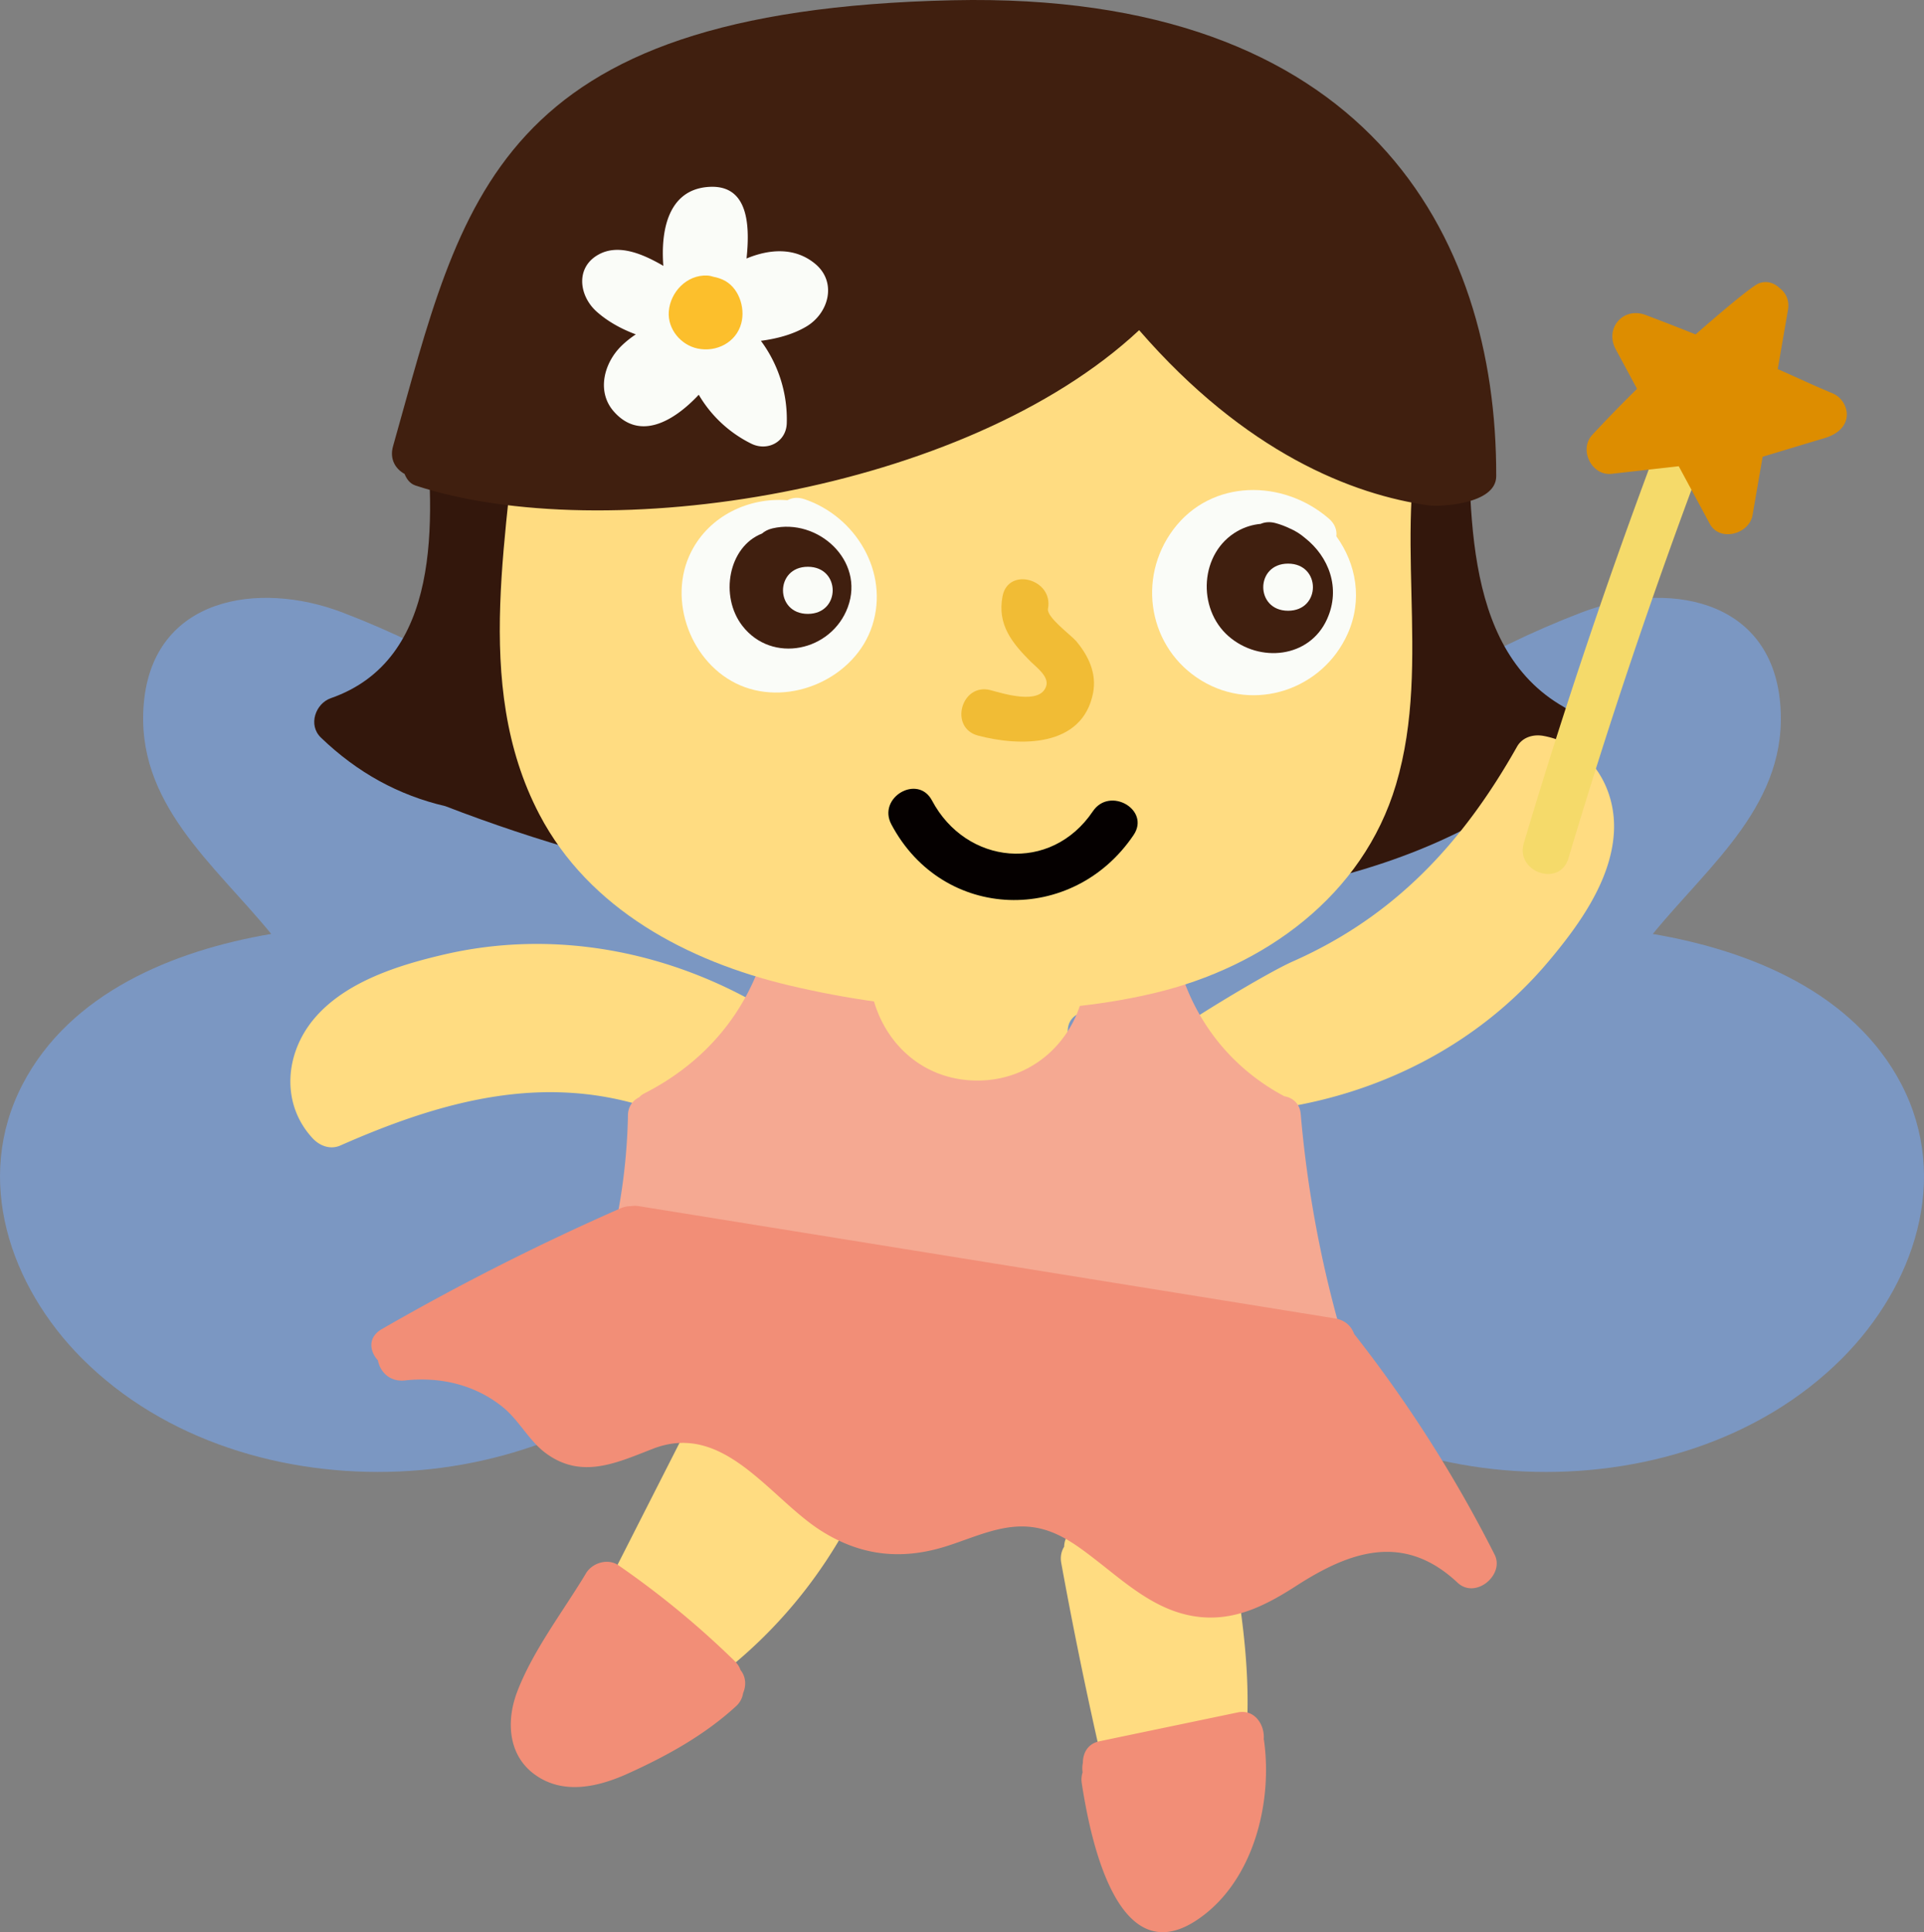 <svg xmlns="http://www.w3.org/2000/svg" width="118.679" height="119.165"><rect width="100%" height="100%" fill="#808080" stroke="none"/><g fill-rule="evenodd" stroke-miterlimit="10" data-paper-data="{&quot;isPaintingLayer&quot;:true}" style="mix-blend-mode:normal"><path fill="#ffdc81" d="M75.749 94.622c1.52 8.057 2.62 16.765-3.258 23.383-.783.883-2.145.175-2.397-.78a276.846 276.846 0 0 1-4.632-20.828c-.072-.399.01-.735.178-1.005.015-.58.356-1.109 1.122-1.184l7.268-.712c.77-.075 1.562.293 1.72 1.126" data-paper-data="{&quot;origPos&quot;:null}"/><path fill="#f28e77" d="M77.952 107.27c.005.023.014.043.017.07.545 3.9-.686 8.802-4.173 11.097-4.95 3.26-6.581-5.3-7.067-8.445a1.47 1.47 0 0 1 .05-.689 1.625 1.625 0 0 1 .017-.586c-.001-.599.303-1.177 1.013-1.325l8.537-1.78c1.052-.22 1.678.777 1.606 1.657"/><path fill="#ffdc81" d="m50.659 60.167.002-.01a.924.924 0 0 1-.017-.187c.028-.617.554-1.324 1.25-1.25.04.005.076.013.115.018a1.21 1.21 0 0 1 .554-.105l14.997.528c.74.026 1.136.572 1.194 1.147.18.198.298.465.294.813-.056 5.23-4.08 9.67-9.462 9.57-5.365-.1-9.267-4.683-9.098-9.914.008-.24.07-.442.17-.61" data-paper-data="{&quot;origPos&quot;:null}"/><path fill="#7b97c2" d="M1.4 66.862c2.933-5.623 9.278-8.236 15.33-9.263-3.53-4.322-8.411-8.08-7.858-14.24.584-6.523 7.06-7.566 12.244-5.589C33.4 42.46 44.088 51.731 51.678 62.395c.654.07 1.217.523 1.13 1.375-.007.07-.018.138-.026.207l.034.048c.47.7.22 1.375-.29 1.77-2.327 13.72-13.706 24.34-27.901 24.957-7.085.308-14.484-1.878-19.57-6.973C.62 79.332-1.655 72.72 1.4 66.862M113.622 83.78c-5.085 5.096-12.484 7.281-19.568 6.973-14.196-.617-25.576-11.237-27.902-24.957-.51-.395-.76-1.072-.29-1.77l.033-.048c-.007-.069-.018-.137-.026-.207-.086-.852.477-1.306 1.13-1.375 7.59-10.664 18.279-19.936 30.564-24.625 5.183-1.977 11.66-.935 12.244 5.59.553 6.16-4.33 9.916-7.857 14.24 6.052 1.026 12.395 3.64 15.329 9.261 3.056 5.858.78 12.471-3.656 16.918"/><path fill="#33170c" d="M20.404 43.061c6.823-2.38 6.442-10.878 5.796-17.282 10-.479 20-1.122 30.002-1.382 7.52-.196 15.103-.067 22.606-.63 3.585-.27 7.808-.953 11.71-.604l.024.748c.215 6.65-.601 15.991 5.937 19.7.48.273.68.697.684 1.13.336.508.378 1.197-.192 1.74-8.786 8.37-22.443 9.58-33.773 9.722-12.175.155-24.308-2.078-35.726-6.484-2.872-.67-5.418-2.054-7.678-4.23-.806-.776-.33-2.1.61-2.428"/><path fill="#ffdc81" d="M19.378 62.825c1.926-2.284 5.2-3.3 8.008-3.955 6.615-1.54 13.479-.294 19.333 3.038.499.284.676.7.64 1.111a2.03 2.03 0 0 1 .105 1.774c-.05 1.175 2.014 6.605-7.475 3.52-6.527-2.124-12.762-.415-18.994 2.334-.623.274-1.277.025-1.714-.448-1.962-2.12-1.716-5.222.097-7.374M99.55 51.353c-.175 2.981-2.19 5.757-4.048 7.96-4.376 5.193-10.62 8.302-17.305 9.136-.57.072-.96-.155-1.177-.507a2.031 2.031 0 0 1-1.147-1.358c-.663-.97-3.271-2.327-2.78-3.362.03-.137 4.93-3.163 6.66-3.93 6.277-2.78 10.473-7.306 13.819-13.237.334-.593 1.01-.785 1.64-.668 2.843.524 4.502 3.157 4.338 5.966M45.23 85.898a35.482 35.482 0 0 1 7.647 5.778c.85.84.294 1.958-.564 2.314-.013.03-.02.06-.037.088-3.768 6.894-9.97 11.88-17.468 14.186-1.293.398-2.125-1.117-1.594-2.16l10.02-19.712c.365-.716 1.35-.857 1.996-.494" data-paper-data="{&quot;origPos&quot;:null}"/><path fill="#f5a992" d="M36.915 79.543c1.125-3.512 1.749-7.084 1.82-10.773.01-.538.309-.904.69-1.096.085-.089.187-.172.32-.24 3.696-1.88 6.344-4.96 7.475-8.97.174-.62.78-1.11 1.455-.94l3.668.926c.215.054.386.152.522.273.4.14.72.478.734 1.037.1 3.69 2.703 6.79 6.525 6.88 3.954.093 6.874-3.103 6.866-6.974-.001-.495.295-1.105.83-1.23l2.89-.667c.633-.414 1.54-.338 1.726.59.794 4.011 3.167 7.326 6.79 9.253.5.085.95.438 1.006 1.086a70.932 70.932 0 0 0 2.394 13.161c.215.764-.265 1.562-1.09 1.614a206.92 206.92 0 0 1-43.618-1.837c-.716-.106-.99-.67-.93-1.225-.137-.228-.185-.52-.073-.868"/><path fill="#ffdc81" d="M32.02 23.917c.046-.744.54-1.187 1.11-1.337.097-.642.554-1.256 1.368-1.343 17.257-1.827 34.609-2.537 51.799-.79.258.026.416 2.5.602 2.62.748.153 1.39.806 1.11 1.751-2.28 7.694.387 15.876-1.897 23.562-2.04 6.868-8.134 11.254-14.9 12.865-7.187 1.712-15.398 1.227-22.56-.478-6.222-1.482-12.317-4.682-15.383-10.542-4.242-8.106-1.775-17.67-1.248-26.308" data-paper-data="{&quot;origPos&quot;:null}"/><path fill="#050000" d="M57.49 49.372c2.103 3.968 7.328 4.508 9.924.66 1.04-1.542 3.56-.09 2.51 1.467-3.738 5.54-11.753 5.36-14.944-.66-.875-1.65 1.633-3.122 2.51-1.467"/><path fill="#f28e77" d="M23.547 81.974a152.255 152.255 0 0 1 14.715-7.446c.222-.097.434-.14.633-.139.156-.025.322-.032.507-.002l42.94 6.924c.638.103 1.02.493 1.184.956a81.698 81.698 0 0 1 8.668 13.614c.628 1.243-1.175 2.77-2.285 1.73-3.297-3.088-6.595-1.968-9.936.185-1.94 1.25-3.943 2.28-6.362 1.876-2.41-.402-4.22-2.078-6.06-3.5-1.363-1.054-2.675-2.019-4.488-2.03-1.792-.01-3.486.908-5.181 1.364-2.57.692-4.906.353-7.166-1.055-3.217-2.004-6.027-6.806-10.43-5.104-2.236.864-4.39 1.905-6.6.29-1.067-.78-1.653-2.035-2.68-2.863-1.712-1.378-3.852-1.876-6.028-1.638-.944.104-1.535-.536-1.668-1.238-.524-.574-.627-1.428.237-1.924m12.6 15.055c.386-.642 1.349-.94 1.995-.494a54.767 54.767 0 0 1 7.189 5.922c.176.172.283.356.348.542.34.424.356.963.158 1.422a1.36 1.36 0 0 1-.453.824c-1.95 1.784-4.29 3.073-6.692 4.155-1.81.814-3.96 1.31-5.704.044-1.658-1.2-1.765-3.313-1.093-5.087.972-2.563 2.847-4.983 4.253-7.327"/><path fill="#401f0f" d="M24.243 27.525C28.538 12.355 30.363.64 58.78.015 84.168-.543 92.335 14.383 92.292 29.37c-.005 1.766-3.558 1.881-4.131 1.803-4.71-.65-11.33-3.24-17.895-10.81-10.767 10.054-33.055 13.398-44.638 9.58-.371-.123-.56-.437-.673-.714-.558-.306-.937-.908-.712-1.704"/><path fill="#f1bc35" d="M61.104 42.566c.75.197 3.07.947 3.433-.264.174-.583-.607-1.146-.963-1.5-1.162-1.162-2.067-2.29-1.734-4.028.352-1.836 3.155-1.058 2.803.772-.1.515 1.434 1.632 1.74 1.995.76.904 1.278 1.997 1.04 3.206-.662 3.37-4.517 3.298-7.092 2.621-1.807-.475-1.041-3.28.773-2.802" data-paper-data="{&quot;origPos&quot;:null}"/><path fill="#fafcf8" d="M36.928 15.695c1.259-.69 2.774.01 3.899.648.03.017.058.04.09.058-.175-2.273.343-4.635 2.68-4.864 2.464-.24 2.699 2.104 2.452 4.405 1.459-.604 3.007-.687 4.233.328 1.36 1.127.848 3.043-.545 3.87-.811.482-1.793.747-2.802.88a8.107 8.107 0 0 1 1.595 5.09c-.038 1.15-1.192 1.743-2.186 1.254a7.717 7.717 0 0 1-3.242-3.018c-1.547 1.65-3.64 2.854-5.242 1.03-1.08-1.23-.595-3.006.478-4.048.275-.268.57-.499.88-.706-.885-.329-1.725-.789-2.41-1.399-1.098-.977-1.33-2.734.12-3.528"/><path fill="#fcbf2c" d="M43.62 16.994c.14.006.28.04.415.083.175.03.348.086.53.164.988.425 1.424 1.713 1.16 2.697-.315 1.187-1.534 1.8-2.692 1.558-1.04-.218-1.86-1.203-1.78-2.28.09-1.204 1.113-2.28 2.367-2.222"/><path fill="#fafcf8" d="M42.634 34.032c1.136-2.24 3.568-3.366 5.937-3.18.283-.157.636-.206 1.048-.067 3.154 1.06 5.242 4.493 4.19 7.784-1.034 3.238-5.04 5.03-8.147 3.7-3.035-1.3-4.531-5.273-3.028-8.237"/><path fill="#401f0f" d="M47 32.907c.169-.144.38-.258.65-.32 2.79-.655 5.709 1.981 4.646 4.86-1.008 2.728-4.672 3.516-6.505 1.15-1.413-1.827-.865-4.878 1.21-5.69"/><path fill="#fafcf8" d="M49.83 34.955c2.044 0 2.044 2.906 0 2.906-2.042 0-2.042-2.906 0-2.906m22.546-2.3c2.349-3.138 6.777-3.11 9.593-.67.383.33.505.721.462 1.091 1.228 1.693 1.637 3.923.692 6.023-1.55 3.445-5.751 4.853-9.008 2.877-3.26-1.977-4.01-6.288-1.74-9.32"/><path fill="#401f0f" d="M76.326 32.76c.458-.26.946-.405 1.433-.45.26-.112.57-.143.92-.049.306.083.6.195.88.33.34.144.65.341.929.58 1.48 1.161 2.228 3.1 1.372 5.006-1.087 2.425-4.177 2.714-6.073 1.066-1.97-1.713-1.784-5.162.539-6.483"/><path fill="#fafcf8" d="M79.454 34.761c2.042 0 2.042 2.906 0 2.906-2.043 0-2.043-2.906 0-2.906"/><path fill="#f5da6a" d="M104.938 28.594a369.008 369.008 0 0 0-8.194 24.346c-.536 1.797-3.282.844-2.748-.946a369.519 369.519 0 0 1 8.194-24.347c.658-1.75 3.407-.808 2.748.947"/><path fill="#dd8d00" d="M101.503 19.425c1.034.39 2.062.79 3.087 1.2.985-.863 3.584-3.118 3.975-3.173.455-.144.887.007 1.206.313.38.287.62.75.516 1.355l-.63 3.644c1.53.673 1.857.853 3.398 1.502.998.42 1.476 2.164-.528 2.76-1.314.391-3.802 1.144-3.802 1.144l-.622 3.6c-.203 1.173-2.024 1.676-2.64.533l-1.912-3.548-4.136.467c-1.243.14-2.04-1.496-1.197-2.403a85.719 85.719 0 0 1 2.76-2.838l-1.316-2.443c-.694-1.287.463-2.632 1.84-2.113"/></g></svg>